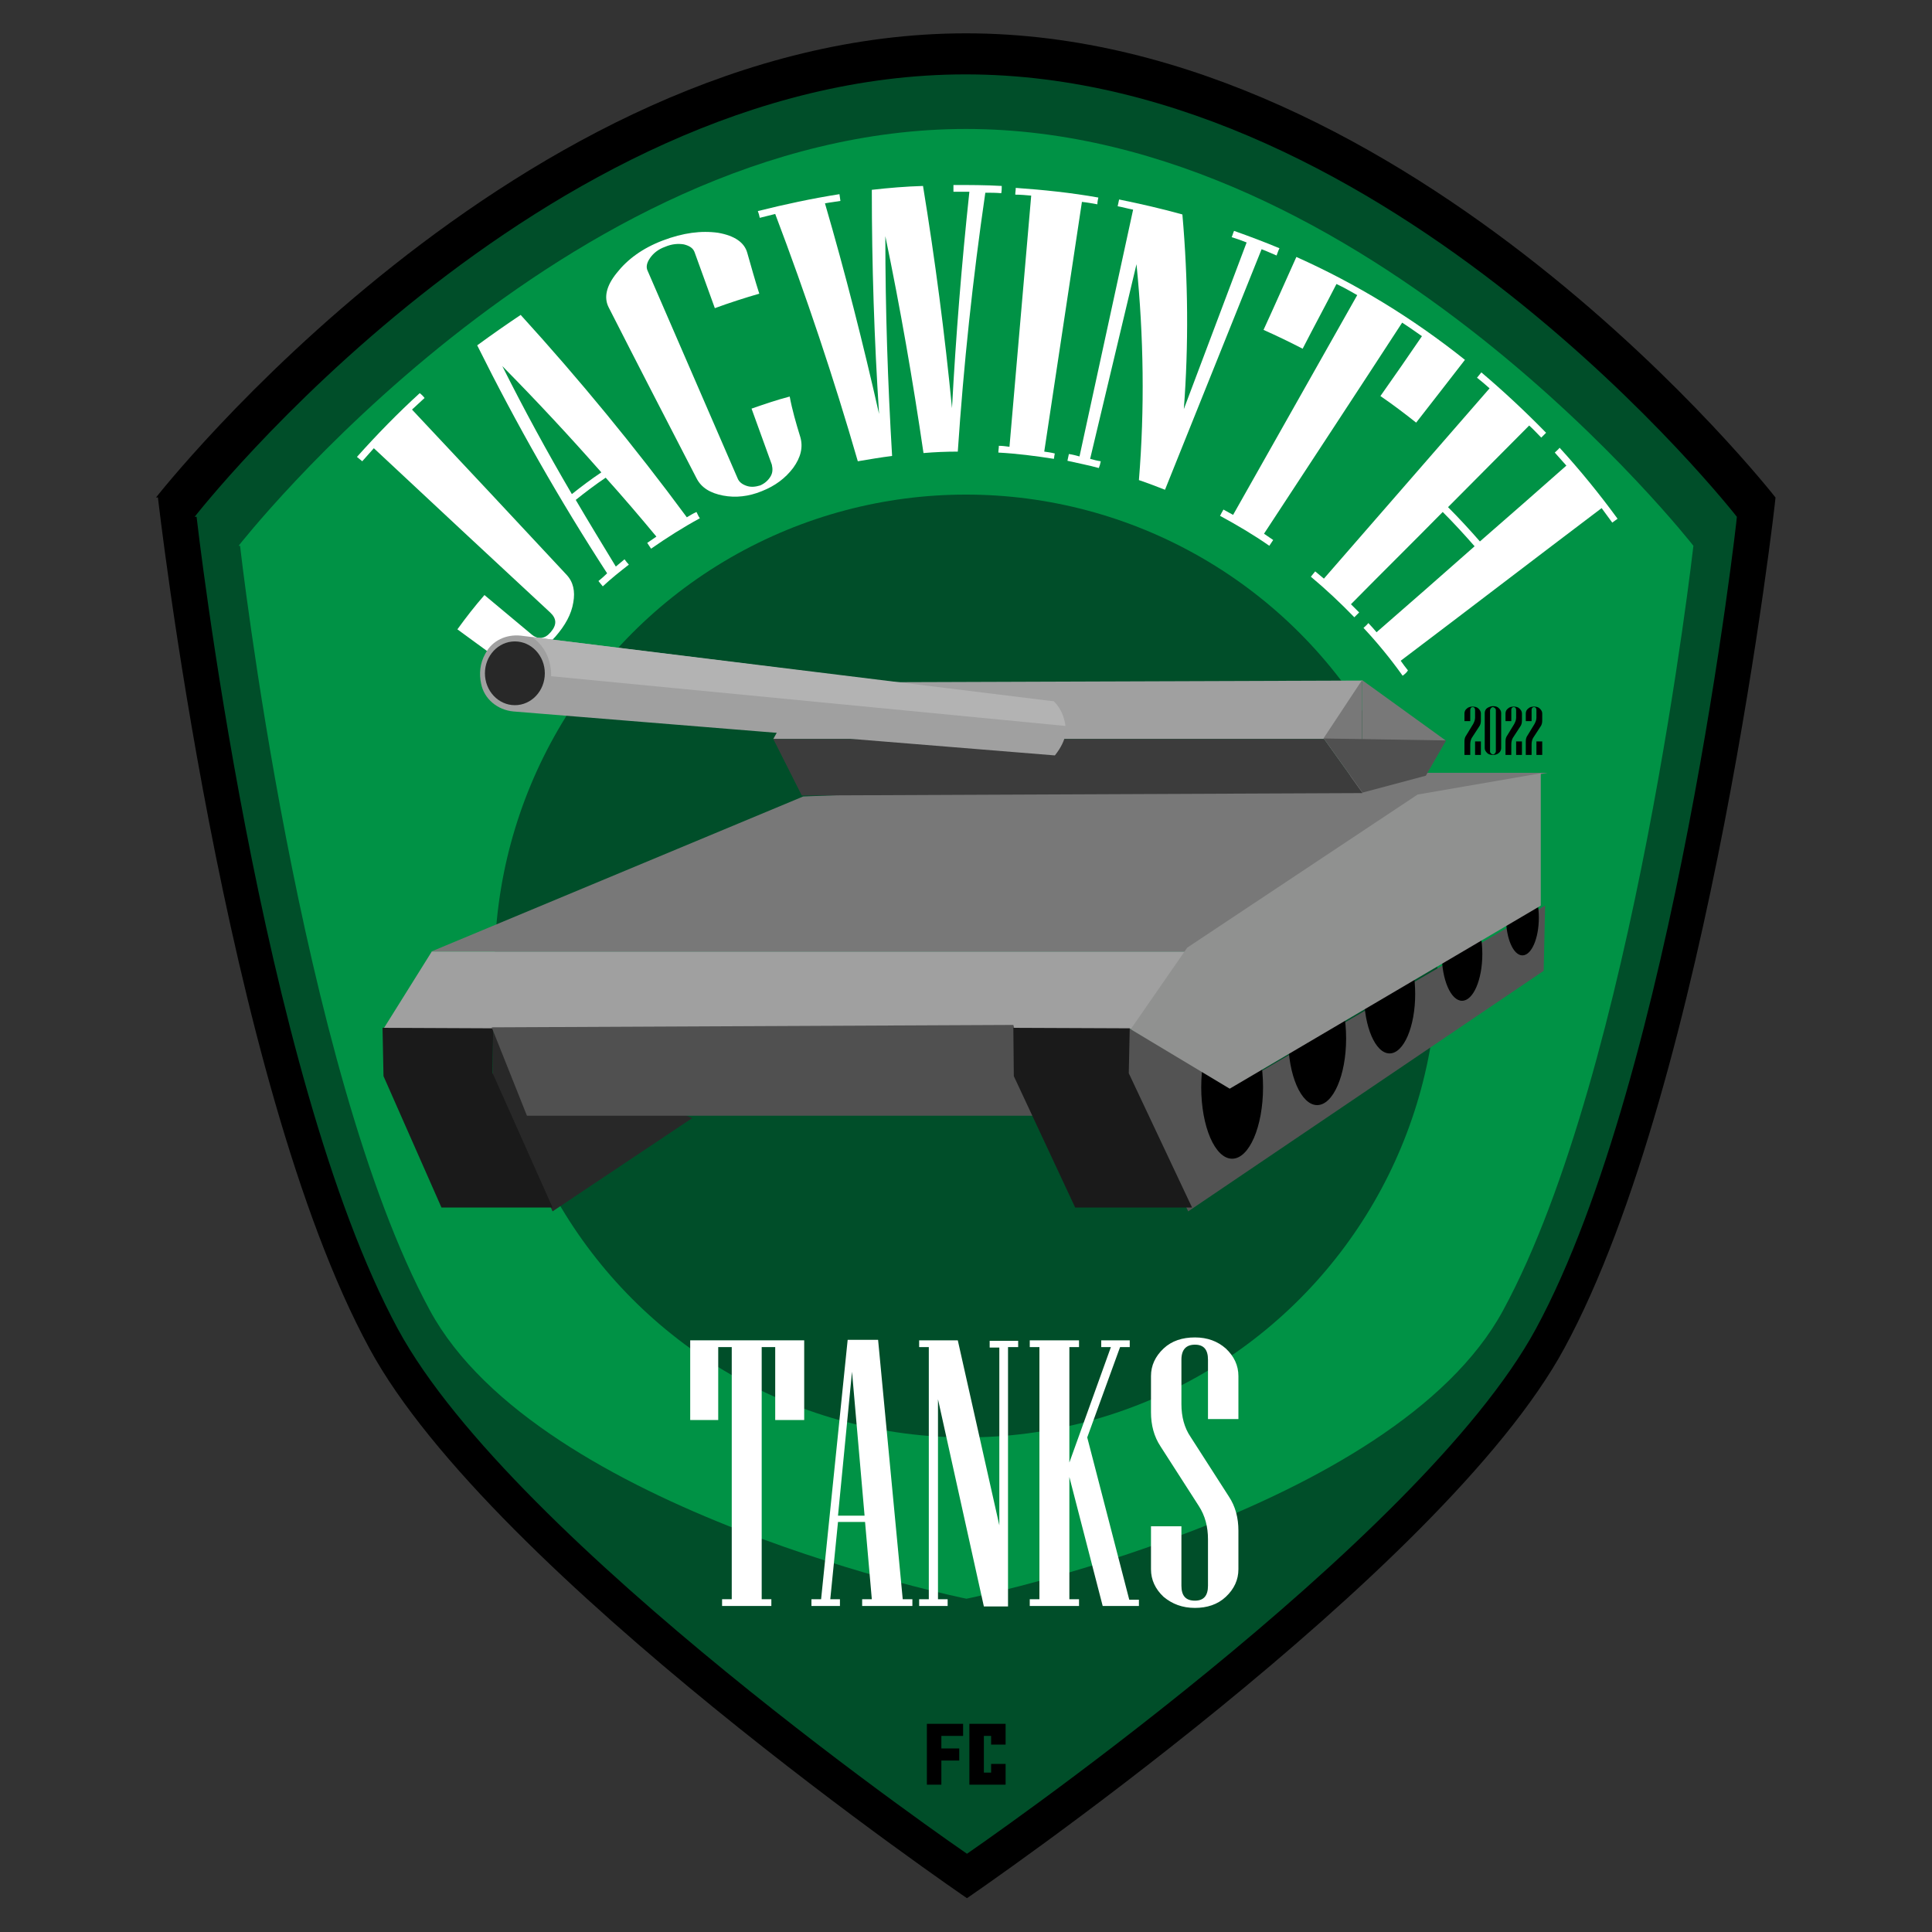<?xml version="1.0" encoding="utf-8"?>
<!-- Generator: Adobe Illustrator 17.1.0, SVG Export Plug-In . SVG Version: 6.00 Build 0)  -->
<!DOCTYPE svg PUBLIC "-//W3C//DTD SVG 1.1//EN" "http://www.w3.org/Graphics/SVG/1.1/DTD/svg11.dtd">
<svg version="1.1" xmlns="http://www.w3.org/2000/svg" xmlns:xlink="http://www.w3.org/1999/xlink" x="0px" y="0px"
	 viewBox="0 0 400 400" enable-background="new 0 0 400 400" xml:space="preserve">
<rect x="0" y="0" width="400" height="400" fill="#333333" stroke="none"/>
<g id="Layer_1">
</g>
<g id="Layer_3">
</g>
<g id="Layer_2">
</g>
<g id="Layer_5">
</g>
<g id="Layer_4">
</g>
<g id="Layer_8">
</g>
<g id="Layer_6">
	<g id="Layer_7">
	</g>
	<g>
		<g>
			<path d="M367.6,103c0,0-75.1-96.1-167.6-96.1S32.3,103,32.3,103h0.4c0,0,13.7,120.8,43.8,176.2
				c25.2,46.6,123.7,113.8,123.7,113.8s98.5-67.3,123.7-113.9C353.9,223.8,367.7,103,367.6,103L367.6,103z"/>
		</g>
		<g>
			<path fill="#004E29" d="M359.6,107c0,0-71.5-91.6-159.7-91.6S40.3,107,40.3,107h0.4c0,0,13.1,115.3,41.7,168.2
				c24,44.3,117.8,108.6,117.8,108.6S294,319.4,318,275.1C346.6,222.3,359.7,107,359.6,107L359.6,107z"/>
		</g>
		<g>
			<path fill="#009245" d="M350.6,113c0,0-67.4-86.3-150.6-86.3S49.4,113,49.4,113h0.3c0,0,12.3,108.4,39.3,158.3
				c22.7,41.8,111.1,59.7,111.1,59.7s88.5-17.9,111.1-59.7C338.3,221.4,350.6,113,350.6,113L350.6,113z"/>
		</g>
		<g>
			<circle fill="#004E29" cx="200" cy="200" r="97.6"/>
		</g>
		<g>
			<g>
				<path fill="#FFFFFF" d="M87.9,82.4c-0.9,0.8-1.7,1.6-2.6,2.4c10.7,11.4,21.4,22.8,32,34.2c1.4,1.5,1.8,3.4,1.4,5.7
					c-0.4,2.5-1.7,4.8-3.7,7.1c-2.1,2.3-4.2,3.9-6.6,4.7c-2.3,0.8-4.3,0.6-5.9-0.5c-2.6-1.9-5.2-3.8-7.8-5.7
					c1.8-2.5,3.6-4.8,5.6-7.1c3.2,2.7,6.5,5.4,9.7,8.1c1.4,1.2,2.8,1,4-0.4c1.3-1.5,1.3-2.8-0.1-4.1c-12.2-11.3-24.3-22.6-36.5-34
					c-0.8,0.9-1.6,1.8-2.4,2.7c-0.4-0.3-0.7-0.6-1.1-0.9c4.2-4.7,8.5-9.1,13-13.2C87.3,81.7,87.6,82,87.9,82.4z"/>
			</g>
			<g>
				<path fill="#FFFFFF" d="M144.9,107.3c-3.5,1.9-6.8,4-10.1,6.3c-0.3-0.4-0.5-0.8-0.8-1.2c0.6-0.4,1.3-0.9,1.9-1.3
					c-3.4-4.1-6.9-8.2-10.5-12.2c-2.1,1.4-4.2,3-6.2,4.6c2.7,4.6,5.5,9.2,8.3,13.8c0.6-0.5,1.2-1,1.8-1.5c0.3,0.4,0.6,0.8,0.9,1.1
					c-1.8,1.4-3.7,2.9-5.4,4.5c-0.3-0.4-0.6-0.7-0.9-1.1c0.6-0.5,1.2-1,1.8-1.6c-9.8-15.1-18.8-30.9-26.9-47.2c3-2.2,6-4.3,9-6.3
					c12.2,13.4,23.7,27.4,34.4,41.9c0.7-0.4,1.3-0.8,2-1.1C144.4,106.4,144.6,106.9,144.9,107.3z M124.5,97.8
					c-6.6-7.5-13.4-14.8-20.5-22c4.5,9,9.3,17.8,14.4,26.5C120.4,100.7,122.4,99.2,124.5,97.8z"/>
			</g>
			<g>
				<path fill="#FFFFFF" d="M165.7,90.5c0.6,2.1,0.1,4.2-1.5,6.4c-1.6,2.1-3.7,3.7-6.5,4.8c-2.7,1.1-5.4,1.4-8,0.9
					c-2.6-0.5-4.5-1.6-5.5-3.6C138.1,87.2,132,75.4,126,63.6c-1-2-0.5-4.4,1.7-7.1c2.2-2.8,5.3-5.1,9.5-6.7c4.2-1.6,8-2.1,11.5-1.6
					c3.4,0.6,5.4,2,6,4.1c0.8,2.8,1.6,5.7,2.5,8.5c-3.1,0.9-6.2,1.9-9.2,3c-1.4-3.9-2.8-7.7-4.2-11.6c-0.3-0.8-1-1.3-2.2-1.6
					c-1.2-0.2-2.5-0.1-3.9,0.5c-1.4,0.5-2.4,1.3-3.1,2.3c-0.7,1-0.9,1.9-0.5,2.7c6.2,14.3,12.4,28.6,18.6,42.9
					c0.3,0.8,1,1.3,1.9,1.6c0.9,0.3,1.8,0.2,2.8-0.1c0.9-0.4,1.6-1,2.1-1.8c0.5-0.8,0.5-1.6,0.3-2.5c-1.4-3.9-2.8-7.7-4.2-11.6
					c2.6-0.9,5.2-1.8,7.9-2.5C164,84.8,164.8,87.6,165.7,90.5z"/>
			</g>
			<g>
				<path fill="#FFFFFF" d="M207.3,40c-1.1-0.1-2.2-0.1-3.3-0.1c-2.6,17.8-4.5,35.7-5.7,53.6c-2.4,0-4.8,0.1-7.1,0.3
					c-2.2-15-4.8-30-7.9-44.9c0,15.2,0.5,30.4,1.4,45.5c-2.4,0.3-4.7,0.7-7.1,1.1c-5-17.3-10.7-34.3-17.1-51.2
					c-1.1,0.3-2.1,0.5-3.2,0.8c-0.1-0.5-0.2-0.9-0.4-1.4c5.6-1.4,11.2-2.6,16.9-3.5c0.1,0.5,0.1,0.9,0.2,1.4
					c-1.1,0.2-2.2,0.3-3.2,0.5c4.2,14.4,7.9,29,11.2,43.6c-1-15.4-1.5-30.9-1.5-46.4c3.5-0.4,7.1-0.7,10.6-0.8
					c2.5,15.3,4.5,30.6,6,46c0.8-14.9,2-29.9,3.6-44.8c-1.1,0-2.2,0-3.3,0c0-0.5,0-0.9,0-1.4c3.3,0,6.7,0,10,0.2
					C207.4,39,207.4,39.5,207.3,40z"/>
			</g>
			<g>
				<path fill="#FFFFFF" d="M218.2,95c-3.8-0.6-7.7-1.1-11.5-1.3c0-0.5,0.1-0.9,0.1-1.4c0.7,0,1.5,0.1,2.2,0.2
					c1.5-17.3,3-34.7,4.5-52c-1.1-0.1-2.2-0.2-3.3-0.2c0-0.5,0.1-0.9,0.1-1.4c5.7,0.4,11.5,1,17.1,2c-0.1,0.5-0.2,0.9-0.2,1.4
					c-1.1-0.2-2.2-0.4-3.2-0.5c-2.6,17.2-5.2,34.4-7.8,51.7c0.7,0.1,1.5,0.2,2.2,0.4C218.3,94.1,218.3,94.5,218.2,95z"/>
			</g>
			<g>
				<path fill="#FFFFFF" d="M264.3,52.9c-1-0.4-2-0.9-3.1-1.3c-6.7,16.6-13.3,33.2-20,49.8c-1.8-0.7-3.6-1.4-5.4-2
					c1.2-14.7,1-29.7-0.5-44.7c-3.2,13.4-6.4,26.9-9.6,40.3c0.7,0.2,1.5,0.4,2.2,0.5c-0.1,0.5-0.2,0.9-0.4,1.4
					c-2.2-0.6-4.3-1-6.5-1.5c0.1-0.5,0.2-0.9,0.3-1.4c0.7,0.1,1.5,0.3,2.2,0.5c3.7-17,7.4-34,11.1-51.1c-1.1-0.2-2.1-0.5-3.2-0.7
					c0.1-0.5,0.2-0.9,0.3-1.4c4.4,0.9,8.8,1.9,13.1,3.1c1.2,13.6,1.3,27.1,0.3,40.3c4.3-11.5,8.7-23,13-34.5c-1-0.4-2.1-0.8-3.1-1.1
					c0.2-0.4,0.3-0.9,0.5-1.3c3.1,1.1,6.3,2.3,9.4,3.6C264.6,52,264.5,52.4,264.3,52.9z"/>
			</g>
			<g>
				<path fill="#FFFFFF" d="M293.2,87.5c-2.4-1.9-4.9-3.8-7.4-5.5c2.9-4.1,5.8-8.3,8.6-12.4c-1.3-0.9-2.7-1.9-4.1-2.8
					c-9.5,14.6-19.1,29.2-28.6,43.7c0.6,0.4,1.3,0.9,1.9,1.3c-0.3,0.4-0.5,0.8-0.8,1.2c-3.3-2.3-6.7-4.3-10.2-6.2
					c0.2-0.4,0.4-0.8,0.7-1.3c0.7,0.4,1.3,0.7,2,1.1c8.6-15.2,17.1-30.3,25.7-45.5c-1.4-0.8-2.8-1.6-4.3-2.3
					c-2.3,4.5-4.7,8.9-7,13.4c-2.7-1.4-5.4-2.7-8.1-3.9c2.3-5,4.5-10,6.8-15.1c12.3,5.5,24,12.6,34.9,21.3
					C300,78.8,296.6,83.1,293.2,87.5z"/>
			</g>
			<g>
				<path fill="#FFFFFF" d="M290.4,139.9c-2.5-3.5-5.2-6.8-8.1-9.9c0.3-0.3,0.7-0.6,1-1c0.6,0.6,1.1,1.2,1.7,1.9
					c6.8-5.9,13.5-11.8,20.3-17.8c-2.1-2.4-4.3-4.8-6.6-7.1c-6.3,6.4-12.7,12.7-19,19.1c0.6,0.6,1.1,1.1,1.7,1.7
					c-0.3,0.3-0.7,0.7-1,1c-2.9-3-5.9-5.8-9-8.4c0.3-0.4,0.6-0.7,0.9-1.1c0.6,0.5,1.2,1,1.8,1.5c11.4-13.1,22.9-26.3,34.3-39.4
					c-0.9-0.8-1.7-1.5-2.6-2.2c0.3-0.4,0.6-0.7,0.9-1.1c4.6,3.9,9.1,8.1,13.4,12.5c-0.3,0.3-0.7,0.7-1,1c-0.8-0.8-1.6-1.7-2.5-2.5
					c-5.6,5.6-11.2,11.3-16.8,16.9c2.3,2.3,4.5,4.7,6.6,7.1c6-5.2,12-10.5,17.9-15.7c-0.8-0.9-1.6-1.8-2.4-2.7c0.3-0.3,0.7-0.6,1-1
					c4.2,4.6,8.2,9.5,12,14.7c-0.4,0.3-0.8,0.6-1.1,0.8c-0.7-1-1.5-2-2.2-3c-13.9,10.5-27.7,21.1-41.6,31.6c0.5,0.7,1,1.4,1.5,2
					C291.2,139.3,290.8,139.6,290.4,139.9z"/>
			</g>
		</g>
		<g>
			<g>
				<polygon fill="#787878" points="166.3,164.9 89.3,197 246.8,197 294.7,164.9 320.4,160 295,160 				"/>
			</g>
			<g>
				<polygon fill="#A0A0A0" points="166.6,141.3 160.1,153 274.1,153 282.1,140.9 				"/>
			</g>
			<g>
				<polygon fill="#787878" points="282,140.8 274,152.9 282,164.1 				"/>
			</g>
			<g>
				<polygon fill="#787878" points="282,140.8 299.3,153.3 295.1,160.6 282,164.1 				"/>
			</g>
			<g>
				<polygon fill="#3C3C3C" points="274.1,153 282.1,164.2 166,164.7 160.1,153 				"/>
			</g>
			<g>
				<polygon fill="#505050" points="274.1,152.9 299.4,153.3 295.2,160.6 282.1,164.1 				"/>
			</g>
			<g>
				<polygon fill="#282828" points="102.1,213.1 102,222.5 114.4,250.8 143.3,231.5 				"/>
			</g>
			<g>
				<polygon fill="#535353" points="234,213 233.2,213 232.9,222.5 246,250.8 319.6,201 319.9,187.5 255.1,225.3 				"/>
			</g>
			<g>
				<ellipse cx="255.1" cy="225.1" rx="6.4" ry="14.8"/>
			</g>
			<g>
				<ellipse cx="272.7" cy="215" rx="6" ry="13.8"/>
			</g>
			<g>
				<ellipse cx="287.7" cy="205.8" rx="5.3" ry="12.3"/>
			</g>
			<g>
				<ellipse cx="302.7" cy="197.5" rx="4.2" ry="9.7"/>
			</g>
			<g>
				<ellipse cx="315.2" cy="190" rx="3.4" ry="7.8"/>
			</g>
			<g>
				<polygon fill="#A0A0A0" points="89.4,197 79.4,213 234.8,213 246.8,197 				"/>
			</g>
			<g>
				<polygon fill="#909190" points="234.1,213.1 254.6,225.4 319,187.5 319,160.1 293.5,164.5 245.8,196.2 				"/>
			</g>
			<g>
				<polygon fill="#1A1A1A" points="79.2,212.8 79.4,222.8 91.4,250 114.4,250 102,222.2 102.1,212.9 				"/>
			</g>
			<g>
				<polygon fill="#505050" points="101.8,212.7 109.1,231 215,231 209.8,212.2 				"/>
			</g>
			<g>
				<polygon fill="#1A1A1A" points="209.8,212.8 209.9,222.8 222.6,250 246.8,250 233.7,222.2 233.9,212.9 				"/>
			</g>
			<g>
				<path fill="#A0A0A0" d="M107.8,131.6l110.6,13.8c0,0,5.3,4.4,0,11l-112.1-9.1c-3.3-0.3-6.1-2.6-6.7-5.8
					c-0.4-1.9-0.3-4.1,0.9-6.2C101.9,132.6,104.8,131.3,107.8,131.6z"/>
			</g>
			<g>
				<ellipse fill="#282828" cx="106.6" cy="139.4" rx="6.2" ry="6.6"/>
			</g>
			<g>
				<path fill="#B3B3B3" d="M220.6,150.3L114.1,140c0,0,0.4-5.2-4-8.1l108.1,13.3C218.2,145.3,220.1,146.7,220.6,150.3z"/>
			</g>
		</g>
		<g>
			<path fill="#FFFFFF" d="M166.3,294h-5.8v-15.1h-2.8v52.2h2v1.4h-10.2v-1.4h2v-52.2h-2.8V294h-5.8v-16.5h23.6V294z"/>
			<path fill="#FFFFFF" d="M188.7,332.5h-10.2v-1.4h2l-1.4-16h-5.6l-1.6,16h2v1.4h-5.9v-1.4h2l5.5-53.7h6.3l5.1,53.7h2V332.5z
				 M179,313.8l-2.6-29.8l-2.9,29.8H179z"/>
			<path fill="#FFFFFF" d="M210.7,278.9h-2v53.7h-5l-9.5-42.9v41.4h2v1.4h-5.9v-1.4h2v-52.2h-2v-1.4h8l8.6,38.3v-36.8h-2v-1.4h5.9
				V278.9z"/>
			<path fill="#FFFFFF" d="M235.9,332.5h-7.6l-6.9-26.7v25.3h2v1.4h-10.2v-1.4h2v-52.2h-2v-1.4h10.2v1.4h-2v23.9l8.6-23.9h-2v-1.4
				h5.9v1.4h-2l-6.8,18.7l8.7,33.6h2V332.5z"/>
			<path fill="#FFFFFF" d="M256.4,324.9c0,2.2-0.9,4.1-2.6,5.7c-1.7,1.6-3.9,2.3-6.4,2.3c-2.6,0-4.7-0.8-6.5-2.3
				c-1.7-1.6-2.6-3.5-2.6-5.7V316h6.3v12.3c0,2.1,0.9,3.1,2.8,3.1c1.8,0,2.7-1,2.7-3.1v-9.6c0-2.6-0.6-4.9-1.9-6.9l-7.9-12.3
				c-1.4-2.1-2-4.5-2-7.1v-7.5c0-2.2,0.9-4.1,2.6-5.7c1.7-1.6,3.9-2.3,6.5-2.3c2.6,0,4.7,0.8,6.4,2.3c1.7,1.6,2.6,3.5,2.6,5.7v8.9
				h-6.3v-12.3c0-2.1-0.9-3.1-2.7-3.1c-1.8,0-2.8,1-2.8,3.1v9.2c0,2.6,0.6,4.9,1.9,6.8l7.9,12.3c1.4,2.1,2,4.5,2,7.1V324.9z"/>
		</g>
		<g>
			<path d="M306.5,156.3h-3.3v-2.8c0-0.5,0.1-0.9,0.4-1.3l1.4-2.3c0.2-0.4,0.4-0.8,0.4-1.3V147c0-0.4-0.2-0.6-0.5-0.6
				s-0.5,0.2-0.5,0.6v2.3h-1.2v-1.6c0-0.4,0.2-0.8,0.5-1c0.3-0.3,0.7-0.4,1.2-0.4s0.9,0.1,1.2,0.4c0.3,0.3,0.5,0.6,0.5,1v1.5
				c0,0.5-0.1,0.9-0.4,1.3l-1.5,2.3c-0.2,0.4-0.3,0.8-0.3,1.3v2.2h1v-2.8h1.2V156.3z"/>
			<path d="M310.8,154.9c0,0.4-0.2,0.8-0.5,1c-0.3,0.3-0.8,0.4-1.2,0.4c-0.5,0-0.9-0.1-1.2-0.4s-0.5-0.6-0.5-1v-7.3
				c0-0.4,0.2-0.8,0.5-1s0.8-0.4,1.2-0.4c0.5,0,0.9,0.1,1.2,0.4c0.3,0.3,0.5,0.6,0.5,1V154.9z M309.7,155.6V147
				c0-0.2-0.1-0.3-0.2-0.4s-0.3-0.2-0.4-0.2c-0.2,0-0.3,0.1-0.4,0.2c-0.1,0.1-0.2,0.3-0.2,0.4v8.6c0,0.2,0.1,0.3,0.2,0.4
				c0.1,0.1,0.3,0.2,0.4,0.2c0.2,0,0.3-0.1,0.4-0.2C309.6,155.9,309.7,155.7,309.7,155.6z"/>
			<path d="M315,156.3h-3.3v-2.8c0-0.5,0.1-0.9,0.4-1.3l1.4-2.3c0.2-0.4,0.4-0.8,0.4-1.3V147c0-0.4-0.2-0.6-0.5-0.6
				s-0.5,0.2-0.5,0.6v2.3h-1.2v-1.6c0-0.4,0.2-0.8,0.5-1c0.3-0.3,0.7-0.4,1.2-0.4s0.9,0.1,1.2,0.4c0.3,0.3,0.5,0.6,0.5,1v1.5
				c0,0.5-0.1,0.9-0.4,1.3l-1.5,2.3c-0.2,0.4-0.3,0.8-0.3,1.3v2.2h1v-2.8h1.2V156.3z"/>
			<path d="M319.2,156.3h-3.3v-2.8c0-0.5,0.1-0.9,0.4-1.3l1.4-2.3c0.2-0.4,0.4-0.8,0.4-1.3V147c0-0.4-0.2-0.6-0.5-0.6
				s-0.5,0.2-0.5,0.6v2.3h-1.2v-1.6c0-0.4,0.2-0.8,0.5-1c0.3-0.3,0.7-0.4,1.2-0.4s0.9,0.1,1.2,0.4c0.3,0.3,0.5,0.6,0.5,1v1.5
				c0,0.5-0.1,0.9-0.4,1.3l-1.5,2.3c-0.2,0.4-0.3,0.8-0.3,1.3v2.2h1v-2.8h1.2V156.3z"/>
		</g>
		<g>
			<path d="M191.9,369.4v-12.5h7.5v2.5h-4.5v2.6h3.7v2.5h-3.7v5H191.9z"/>
			<path d="M200.7,356.9h7.5v4.3h-3v-1.8h-1.5v7.6h1.5v-1.8h3v4.3h-7.5V356.9z"/>
		</g>
	</g>
</g>
<g id="Layer_9">
</g>
<g id="Layer_10">
</g>
</svg>
